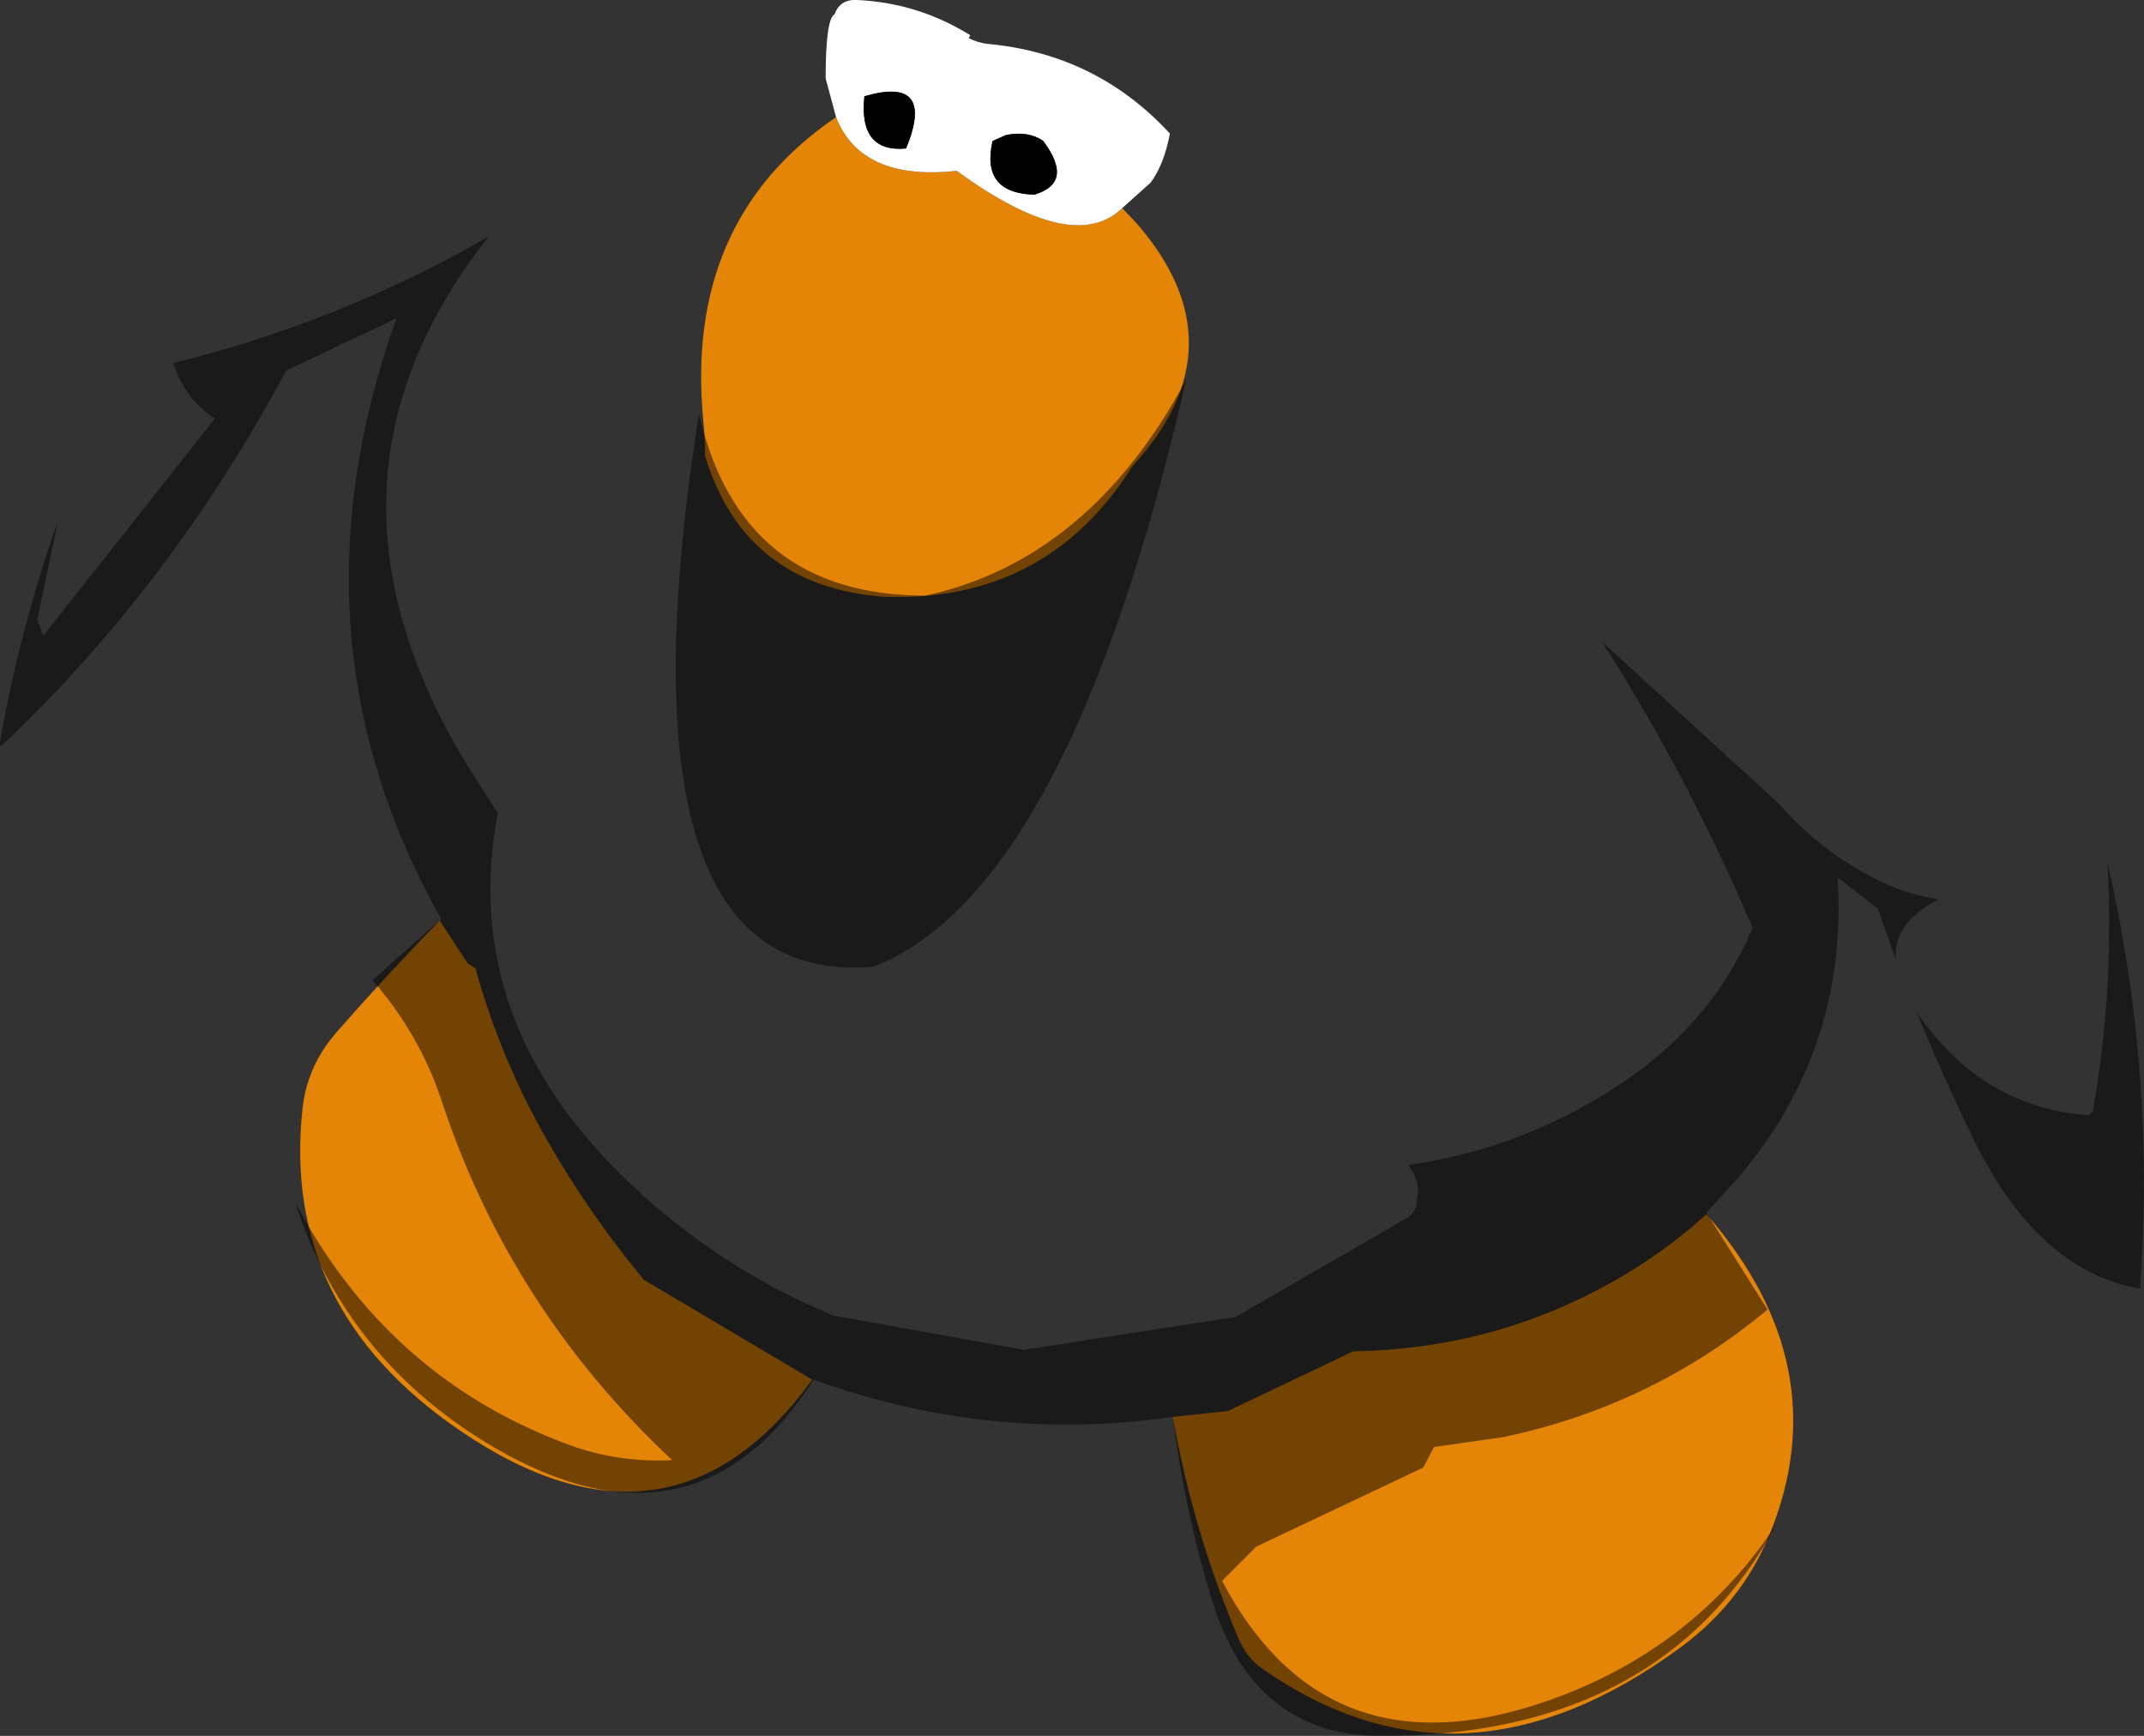 <?xml version="1.0" encoding="UTF-8" standalone="no"?>
<svg xmlns:ffdec="https://www.free-decompiler.com/flash" xmlns:xlink="http://www.w3.org/1999/xlink" ffdec:objectType="shape" height="291.15px" width="359.65px" xmlns="http://www.w3.org/2000/svg">
  <rect width="100%" height="100%" fill="#333333" stroke="none"/>
  <g transform="matrix(1.0, 0.0, 0.0, 1.0, 176.25, 73.65)">
    <path d="M12.0 -38.75 L14.45 -36.15 Q32.25 -15.65 13.75 4.5 -0.7 27.45 -27.95 26.45 -51.35 24.7 -58.0 2.75 -57.95 -0.05 -58.25 -2.85 -61.6 -36.6 -36.0 -54.0 -31.75 -43.25 -15.75 -45.0 3.75 -30.75 12.0 -38.75 M-97.75 88.0 L-96.5 88.75 Q-92.3 103.9 -84.55 117.45 -77.5 129.85 -68.25 141.0 L-40.0 157.75 Q-63.75 190.45 -99.15 166.25 -129.15 145.75 -125.5 112.25 -124.75 105.25 -119.9 99.6 -111.4 89.9 -102.5 80.75 L-97.75 88.0 M20.5 164.0 L29.75 163.0 50.75 153.0 Q76.35 152.6 97.95 139.15 104.4 135.1 110.0 130.0 132.15 155.45 120.6 183.7 115.95 195.05 105.8 202.55 69.0 229.7 35.45 206.2 32.85 204.4 31.45 201.05 23.85 183.1 20.5 164.0" fill="#e58508" fill-rule="evenodd" stroke="none"/>
    <path d="M-36.0 -54.0 L-37.75 -60.5 Q-37.75 -70.5 -36.25 -71.25 -35.35 -73.8 -32.5 -73.65 -22.3 -73.2 -13.5 -67.75 L-13.75 -67.25 Q-12.25 -66.5 -10.7 -66.3 7.65 -64.65 20.0 -51.25 19.0 -46.0 16.75 -43.0 L12.0 -38.75 Q3.75 -30.75 -15.75 -45.0 -31.75 -43.25 -36.0 -54.0 M-9.75 -50.0 Q-11.75 -41.25 -2.75 -41.0 4.0 -43.0 -1.25 -50.0 -3.75 -51.75 -7.5 -51.0 L-9.75 -50.0 M-24.25 -48.75 Q-19.25 -61.0 -31.25 -57.5 -32.25 -48.0 -24.25 -48.75" fill="#ffffff" fill-rule="evenodd" stroke="none"/>
    <path d="M-24.25 -48.75 Q-32.25 -48.0 -31.25 -57.5 -19.25 -61.0 -24.25 -48.75 M-9.75 -50.0 L-7.5 -51.0 Q-3.75 -51.75 -1.25 -50.0 4.0 -43.0 -2.75 -41.0 -11.75 -41.25 -9.75 -50.0" fill="#000000" fill-rule="evenodd" stroke="none"/>
    <path d="M-146.45 -10.85 L-147.25 -12.75 Q-119.25 -19.6 -94.25 -34.0 -126.7 7.05 -98.0 54.5 L-92.75 62.75 Q-99.4 97.6 -70.5 124.9 -55.5 139.1 -36.5 147.0 L-4.5 152.75 31.0 147.25 60.0 130.5 Q61.1 129.6 61.35 128.4 L61.65 126.0 61.45 124.55 60.9 123.15 60.0 121.75 Q80.2 118.85 97.0 107.2 111.3 97.2 117.75 82.0 107.15 57.0 92.5 34.0 L122.25 61.25 Q129.75 69.8 139.9 74.5 144.05 76.45 148.95 77.2 141.4 80.95 141.75 87.25 L138.75 78.75 132.0 73.5 Q133.85 102.05 115.4 123.8 L110.0 129.75 120.25 146.0 Q100.8 162.2 75.85 167.4 L64.3 169.05 62.5 172.5 34.5 185.75 28.75 191.5 Q46.85 225.75 86.0 210.65 107.7 202.25 120.7 183.55 L121.9 181.75 Q102.55 217.7 55.25 217.5 33.9 217.45 26.95 194.4 22.4 179.4 20.5 164.0 -10.35 168.4 -39.75 157.75 -59.7 188.8 -93.4 169.1 -118.15 154.55 -126.75 128.0 -111.35 157.1 -81.7 168.35 -73.0 171.75 -63.5 171.25 -90.7 145.8 -102.2 110.9 -105.8 99.95 -113.75 90.75 L-102.25 80.5 Q-128.85 33.15 -109.75 -20.25 L-128.25 -11.5 Q-147.5 24.5 -175.9 51.35 -176.45 51.9 -176.15 50.25 -172.85 31.65 -166.55 13.85 L-170.0 30.25 -169.0 33.0 -140.2 -3.45 Q-144.45 -6.2 -146.45 -10.85 M177.25 71.0 Q184.9 104.05 183.0 138.05 L182.75 142.5 Q165.5 139.5 154.7 117.2 149.65 106.8 145.25 96.1 L145.45 96.4 Q156.4 112.2 174.2 113.4 L174.8 112.8 Q177.5 97.75 177.55 82.25 177.6 76.6 177.25 71.0 M-29.75 88.5 Q-74.25 92.25 -59.0 -4.25 -52.0 26.25 -21.0 26.25 6.5 20.25 22.75 -10.0 3.0 75.75 -29.75 88.5" fill="#000000" fill-opacity="0.498" fill-rule="evenodd" stroke="none"/>
  </g>
</svg>
